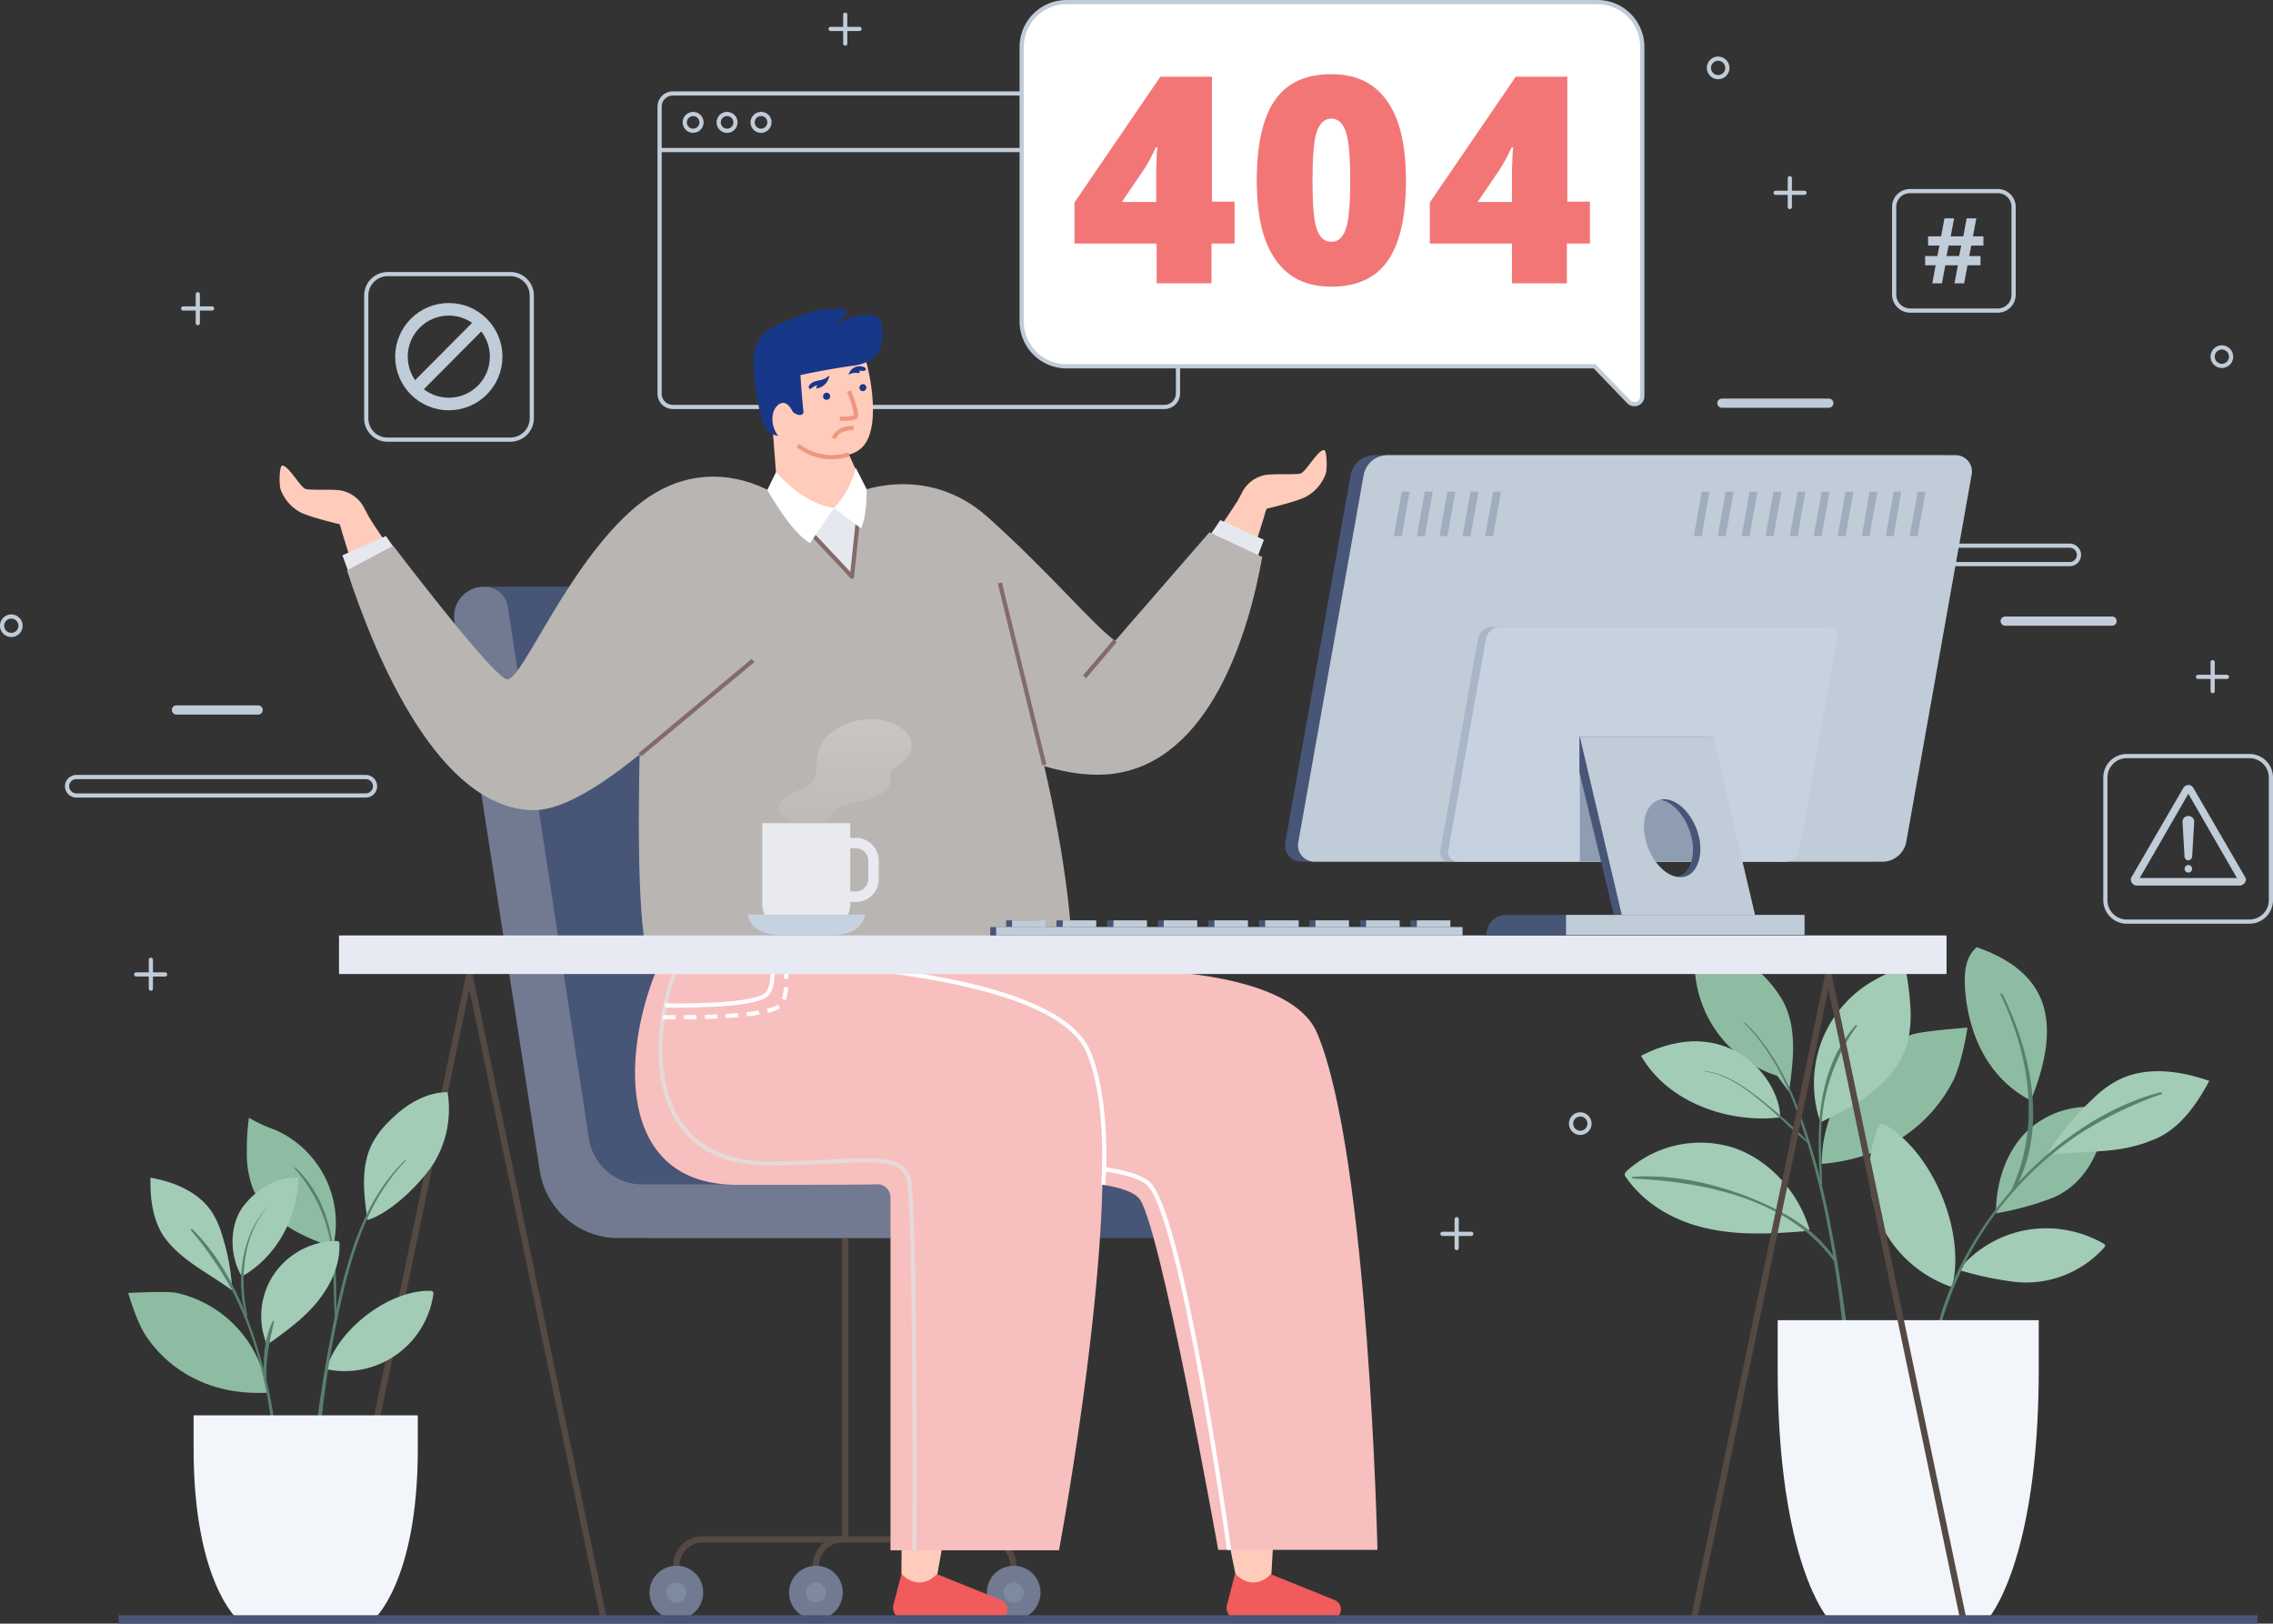 <svg xmlns="http://www.w3.org/2000/svg" xmlns:xlink="http://www.w3.org/1999/xlink" width="542.4" height="387.4" viewBox="0 0 542.4 387.4">

<rect x="0" y="0" width="542.4" height="387.4" fill="#333333" stroke="none"/>

<style>
	@keyframes shiver {
	  0% {
	    transform: rotate3d(2, 0.5, 0.4, -1deg);
	  }
	  	  50% {
	    transform: rotate3d(0, 0, 0, 0deg);
	  }
	  100% {
	    transform: rotate3d(2, 0, 0.4, -1deg);
	  }
}
#Group_51,#Group_52,#Group_53,#Group_54,#Group_55,#Group_56,#Group_57,#Group_58,#Group_59,#Group_60,#Group_86,#Group_89,#Group_90,#Group_91,#Group_92,#Group_93,#Group_94{
   animation: shiver 2s infinite;
}
@keyframes move {
	 0% {
	    transform: rotate3d(0, 0, 1, 2deg);
	  }
	  	  50% {
	    transform: rotate3d(0, 0, 0, 0deg);
	  }
	  100% {
	    transform: rotate3d(0, 0, 1, 2deg);
	  }
}
#Group_6{
   animation: move 2s infinite;
}

</style>
  <defs>
    <clipPath id="clip-path">
      <rect width="542.4" height="387.4" fill="none"/>
    </clipPath>
    <linearGradient id="linear-gradient" x1="0.498" y1="0.999" x2="0.498" y2="-0.001" gradientUnits="objectBoundingBox">
      <stop offset="0" stop-color="#fff" stop-opacity="0.102"/>
      <stop offset="1" stop-color="#fff" stop-opacity="0.4"/>
    </linearGradient>
  </defs>
  <g id="Group_3268" data-name="Group 3268" transform="translate(-448.5 -307.5)">
    <g id="Repeat_Grid_2" data-name="Repeat Grid 2" transform="translate(448.5 307.5)" clip-path="url(#clip-path)">
      <g id="Group_3267" data-name="Group 3267" transform="translate(-448.5 -307.5)">
        <g id="Group_3265" data-name="Group 3265">
          <g id="Group_3263" data-name="Group 3263">
            <g id="Group_3259" data-name="Group 3259">
              <g id="Group_22" data-name="Group 22" transform="translate(357 252.3)">
                <g id="Group_1" data-name="Group 1">
                  <path id="Path_1" data-name="Path 1" d="M369.4,152.3H252.1a3.159,3.159,0,0,1-3.2-3.2V80.7a3.159,3.159,0,0,1,3.2-3.2H369.4a3.159,3.159,0,0,1,3.2,3.2V149A3.244,3.244,0,0,1,369.4,152.3Z" fill="none" stroke="#c0ccd8" stroke-miterlimit="10" stroke-width="1"/>
                  <line id="Line_1" data-name="Line 1" x2="123.7" transform="translate(248.9 91)" fill="none" stroke="#c0ccd8" stroke-miterlimit="10" stroke-width="1"/>
                  <circle id="Ellipse_1" data-name="Ellipse 1" cx="2" cy="2" r="2" transform="translate(254.9 82.4)" fill="none" stroke="#c0ccd8" stroke-miterlimit="10" stroke-width="1"/>
                  <path id="Path_2" data-name="Path 2" d="M267,84.4a2,2,0,1,1-2-2A2.006,2.006,0,0,1,267,84.4Z" fill="none" stroke="#c0ccd8" stroke-miterlimit="10" stroke-width="1"/>
                  <path id="Path_3" data-name="Path 3" d="M275.1,84.4a2,2,0,1,1-2-2A1.944,1.944,0,0,1,275.1,84.4Z" fill="none" stroke="#c0ccd8" stroke-miterlimit="10" stroke-width="1"/>
                </g>
                <g id="Group_5" data-name="Group 5">
                  <g id="Group_4" data-name="Group 4">
                    <g id="Group_2" data-name="Group 2">
                      <path id="Path_4" data-name="Path 4" d="M184,160.1h29.3a5.121,5.121,0,0,0,5.1-5.1V125.7a5.121,5.121,0,0,0-5.1-5.1H184a5.121,5.121,0,0,0-5.1,5.1V155A5.058,5.058,0,0,0,184,160.1Z" fill="none" stroke="#c0ccd8" stroke-linejoin="round" stroke-miterlimit="10" stroke-width="1"/>
                    </g>
                    <g id="Group_3" data-name="Group 3">
                      <circle id="Ellipse_2" data-name="Ellipse 2" cx="11.3" cy="11.3" r="11.3" transform="translate(187.3 129)" fill="none" stroke="#c0ccd8" stroke-miterlimit="10" stroke-width="3"/>
                      <line id="Line_2" data-name="Line 2" x1="15.9" y2="16" transform="translate(190.3 132.3)" fill="none" stroke="#c0ccd8" stroke-miterlimit="10" stroke-width="3"/>
                    </g>
                  </g>
                </g>
                <path id="Path_5" data-name="Path 5" d="M480.2,151.1l-8.2-8.5H346a10.712,10.712,0,0,1-10.7-10.7V66.4A10.712,10.712,0,0,1,346,55.7H472.7a10.712,10.712,0,0,1,10.7,10.7v83.5A1.892,1.892,0,0,1,480.2,151.1Z" fill="#fff" stroke="#c0ccd8" stroke-linejoin="round" stroke-miterlimit="10" stroke-width="1"/>
                <g id="Group_7" data-name="Group 7">
                  <g id="Group_6" data-name="Group 6">
                    <path id="Path_6" data-name="Path 6" d="M386,113.3h-5.4v9.5H367.5v-9.5H347.9v-9.8l20.5-30h12.3v29.8h5.4v10Zm-18.6-9.9V97.7c0-1.1,0-2.5.1-4.4a19.5,19.5,0,0,1,.2-2.9h-.4a45.923,45.923,0,0,1-2.6,4.9l-5.5,8.1Z" fill="rgba(241,91,91,0.83)"/>
                    <path id="Path_7" data-name="Path 7" d="M427,98.3c0,8.7-1.5,15.1-4.4,19.2s-7.4,6.1-13.4,6.1c-5.9,0-10.3-2.1-13.3-6.4q-4.5-6.3-4.5-18.9c0-8.8,1.5-15.2,4.4-19.3s7.4-6.1,13.4-6.1c5.9,0,10.3,2.1,13.3,6.4C425.5,83.5,427,89.8,427,98.3Zm-22.3,0c0,5.6.3,9.4,1,11.5s1.9,3.1,3.5,3.1c1.7,0,2.8-1.1,3.5-3.2.7-2.2,1-6,1-11.4,0-5.5-.3-9.3-1-11.5s-1.9-3.3-3.5-3.3-2.8,1.1-3.5,3.2S404.7,92.6,404.7,98.3Z" fill="rgba(241,91,91,0.83)"/>
                    <path id="Path_8" data-name="Path 8" d="M470.8,113.3h-5.4v9.5H452.3v-9.5H432.7v-9.8l20.5-30h12.3v29.8h5.4v10Zm-18.5-9.9V97.7c0-1.1,0-2.5.1-4.4a19.5,19.5,0,0,1,.2-2.9h-.4a45.923,45.923,0,0,1-2.6,4.9l-5.5,8.1Z" fill="rgba(241,91,91,0.83)"/>
                  </g>
                </g>
                <g id="Group_12" data-name="Group 12">
                  <g id="Group_11" data-name="Group 11">
                    <g id="Group_8" data-name="Group 8">
                      <path id="Path_9" data-name="Path 9" d="M599,275.1h29.3a5.121,5.121,0,0,0,5.1-5.1V240.7a5.121,5.121,0,0,0-5.1-5.1H599a5.121,5.121,0,0,0-5.1,5.1V270A5.121,5.121,0,0,0,599,275.1Z" fill="none" stroke="#c0ccd8" stroke-linejoin="round" stroke-miterlimit="10" stroke-width="1"/>
                    </g>
                    <g id="Group_10" data-name="Group 10">
                      <g id="Group_9" data-name="Group 9">
                        <path id="Path_10" data-name="Path 10" d="M626.4,266.4a.749.749,0,0,1-.5.1H601.4a1.387,1.387,0,0,1-1.2-.7,1.2,1.2,0,0,1,0-1.4l12.3-21.2a1.525,1.525,0,0,1,1.2-.7,1.387,1.387,0,0,1,1.2.7l12.3,21.2a1.2,1.2,0,0,1,0,1.4A1.555,1.555,0,0,1,626.4,266.4Zm-24.3-1.7h23.2l-11.6-20.1Z" fill="#c0ccd8"/>
                      </g>
                      <path id="Path_11" data-name="Path 11" d="M613.7,260.5h0a.962.962,0,0,1-.9-.8l-.5-8.4a1.367,1.367,0,0,1,1.4-1.4h0a1.367,1.367,0,0,1,1.4,1.4l-.5,8.4A1.063,1.063,0,0,1,613.7,260.5Z" fill="#c0ccd8"/>
                      <path id="Path_12" data-name="Path 12" d="M614.6,262.5a.9.9,0,1,1-.9-.9A.9.9,0,0,1,614.6,262.5Z" fill="#c0ccd8"/>
                    </g>
                  </g>
                </g>
                <path id="Path_13" data-name="Path 13" d="M96.4,204.5a2.2,2.2,0,1,1-2.2-2.2A2.22,2.22,0,0,1,96.4,204.5Z" fill="none" stroke="#c0ccd8" stroke-linecap="round" stroke-linejoin="round" stroke-miterlimit="10" stroke-width="1"/>
                <path id="Path_14" data-name="Path 14" d="M470.8,323.3a2.2,2.2,0,1,1-2.2-2.2A2.22,2.22,0,0,1,470.8,323.3Z" fill="none" stroke="#c0ccd8" stroke-linecap="round" stroke-linejoin="round" stroke-miterlimit="10" stroke-width="1"/>
                <path id="Path_15" data-name="Path 15" d="M623.9,140.3a2.2,2.2,0,1,1-2.2-2.2A2.22,2.22,0,0,1,623.9,140.3Z" fill="none" stroke="#c0ccd8" stroke-linecap="round" stroke-linejoin="round" stroke-miterlimit="10" stroke-width="1"/>
                <path id="Path_16" data-name="Path 16" d="M503.7,71.4a2.2,2.2,0,1,1-2.2-2.2A2.22,2.22,0,0,1,503.7,71.4Z" fill="none" stroke="#c0ccd8" stroke-linecap="round" stroke-linejoin="round" stroke-miterlimit="10" stroke-width="1"/>
                <g id="Group_13" data-name="Group 13">
                  <line id="Line_3" data-name="Line 3" y2="6.9" transform="translate(619.5 213.2)" fill="none" stroke="#c0ccd8" stroke-linecap="round" stroke-linejoin="round" stroke-miterlimit="10" stroke-width="1"/>
                  <line id="Line_4" data-name="Line 4" x1="6.9" transform="translate(616 216.7)" fill="none" stroke="#c0ccd8" stroke-linecap="round" stroke-linejoin="round" stroke-miterlimit="10" stroke-width="1"/>
                </g>
                <g id="Group_14" data-name="Group 14">
                  <line id="Line_5" data-name="Line 5" y2="6.9" transform="translate(439.1 346.1)" fill="none" stroke="#c0ccd8" stroke-linecap="round" stroke-linejoin="round" stroke-miterlimit="10" stroke-width="1"/>
                  <line id="Line_6" data-name="Line 6" x1="6.9" transform="translate(435.7 349.6)" fill="none" stroke="#c0ccd8" stroke-linecap="round" stroke-linejoin="round" stroke-miterlimit="10" stroke-width="1"/>
                </g>
                <g id="Group_15" data-name="Group 15">
                  <line id="Line_7" data-name="Line 7" y2="6.9" transform="translate(293.2 58.7)" fill="none" stroke="#c0ccd8" stroke-linecap="round" stroke-linejoin="round" stroke-miterlimit="10" stroke-width="1"/>
                  <line id="Line_8" data-name="Line 8" x1="6.9" transform="translate(289.7 62.1)" fill="none" stroke="#c0ccd8" stroke-linecap="round" stroke-linejoin="round" stroke-miterlimit="10" stroke-width="1"/>
                </g>
                <g id="Group_16" data-name="Group 16">
                  <line id="Line_9" data-name="Line 9" y2="6.9" transform="translate(138.7 125.4)" fill="none" stroke="#c0ccd8" stroke-linecap="round" stroke-linejoin="round" stroke-miterlimit="10" stroke-width="1"/>
                  <line id="Line_10" data-name="Line 10" x1="6.9" transform="translate(135.2 128.8)" fill="none" stroke="#c0ccd8" stroke-linecap="round" stroke-linejoin="round" stroke-miterlimit="10" stroke-width="1"/>
                </g>
                <g id="Group_17" data-name="Group 17">
                  <line id="Line_11" data-name="Line 11" y2="6.9" transform="translate(127.5 284.2)" fill="none" stroke="#c0ccd8" stroke-linecap="round" stroke-linejoin="round" stroke-miterlimit="10" stroke-width="1"/>
                  <line id="Line_12" data-name="Line 12" x1="6.9" transform="translate(124 287.7)" fill="none" stroke="#c0ccd8" stroke-linecap="round" stroke-linejoin="round" stroke-miterlimit="10" stroke-width="1"/>
                </g>
                <g id="Group_18" data-name="Group 18">
                  <line id="Line_13" data-name="Line 13" y2="6.9" transform="translate(518.6 97.7)" fill="none" stroke="#c0ccd8" stroke-linecap="round" stroke-linejoin="round" stroke-miterlimit="10" stroke-width="1"/>
                  <line id="Line_14" data-name="Line 14" x1="6.9" transform="translate(515.2 101.2)" fill="none" stroke="#c0ccd8" stroke-linecap="round" stroke-linejoin="round" stroke-miterlimit="10" stroke-width="1"/>
                </g>
                <path id="Path_17" data-name="Path 17" d="M178.8,245H109.7a2.22,2.22,0,0,1-2.2-2.2h0a2.22,2.22,0,0,1,2.2-2.2h69.1a2.22,2.22,0,0,1,2.2,2.2h0A2.22,2.22,0,0,1,178.8,245Z" fill="none" stroke="#c0ccd8" stroke-miterlimit="10" stroke-width="1"/>
                <path id="Path_18" data-name="Path 18" d="M585.4,189.8H516.3a2.22,2.22,0,0,1-2.2-2.2h0a2.22,2.22,0,0,1,2.2-2.2h69.1a2.22,2.22,0,0,1,2.2,2.2h0A2.22,2.22,0,0,1,585.4,189.8Z" fill="none" stroke="#c0ccd8" stroke-miterlimit="10" stroke-width="1"/>
                <path id="Path_19" data-name="Path 19" d="M595.5,204.5H570a1.11,1.11,0,0,1-1.1-1.1h0a1.11,1.11,0,0,1,1.1-1.1h25.5a1.11,1.11,0,0,1,1.1,1.1h0A1.11,1.11,0,0,1,595.5,204.5Z" fill="#c0ccd8"/>
                <path id="Path_20" data-name="Path 20" d="M527.9,152.5H502.4a1.11,1.11,0,0,1-1.1-1.1h0a1.11,1.11,0,0,1,1.1-1.1h25.5a1.11,1.11,0,0,1,1.1,1.1h0A1.11,1.11,0,0,1,527.9,152.5Z" fill="#c0ccd8"/>
                <path id="Path_21" data-name="Path 21" d="M153.1,225.7H133.6a1.11,1.11,0,0,1-1.1-1.1h0a1.11,1.11,0,0,1,1.1-1.1h19.5a1.11,1.11,0,0,1,1.1,1.1h0A1.11,1.11,0,0,1,153.1,225.7Z" fill="#c0ccd8"/>
                <g id="Group_21" data-name="Group 21">
                  <path id="Path_22" data-name="Path 22" d="M547.2,129.3h21.1a3.757,3.757,0,0,0,3.7-3.7V104.5a3.757,3.757,0,0,0-3.7-3.7H547.2a3.757,3.757,0,0,0-3.7,3.7v21.1A3.826,3.826,0,0,0,547.2,129.3Z" fill="none" stroke="#c0ccd8" stroke-linejoin="round" stroke-miterlimit="10" stroke-width="1"/>
                  <g id="Group_20" data-name="Group 20">
                    <g id="Group_19" data-name="Group 19">
                      <path id="Path_23" data-name="Path 23" d="M561.9,113.8l-.5,2.5h2.7v2.2H561l-.8,4.3h-2.3l.8-4.3h-3l-.8,4.3h-2.3l.8-4.3h-2.5v-2.2h2.9l.5-2.5h-2.7v-2.2h3.1l.8-4.3h2.3l-.8,4.3h3l.8-4.3h2.3l-.8,4.3h2.5v2.2Zm-5.9,2.5h3l.5-2.5h-3Z" fill="#c0ccd8"/>
                    </g>
                  </g>
                </g>
              </g>
              <g id="Group_50" data-name="Group 50" transform="translate(357 252.3)">
                <g id="Group_37" data-name="Group 37">
                  <path id="Path_24" data-name="Path 24" d="M317.5,326.7l-20-131.5H207.2l21.6,139.3a18.942,18.942,0,0,0,19.1,16.1H399.7l1.1-12.8H330.7A12.851,12.851,0,0,1,317.5,326.7Z" fill="#475577"/>
                  <path id="Path_25" data-name="Path 25" d="M232,326.7,212.7,200.1a5.637,5.637,0,0,0-5.7-4.9h-.2a7.066,7.066,0,0,0-6.9,7.8l20.4,131.5a18.942,18.942,0,0,0,19.1,16.1h97.8l1.1-12.8H245.2A12.921,12.921,0,0,1,232,326.7Z" fill="#717a91"/>
                  <g id="Group_36" data-name="Group 36">
                    <g id="Group_35" data-name="Group 35">
                      <g id="Group_23" data-name="Group 23">
                        <line id="Line_15" data-name="Line 15" y2="71.7" transform="translate(293.2 350.7)" fill="none" stroke="#544943" stroke-miterlimit="10" stroke-width="1.5"/>
                      </g>
                      <g id="Group_34" data-name="Group 34">
                        <g id="Group_24" data-name="Group 24">
                          <path id="Path_26" data-name="Path 26" d="M252.9,428.8h0a6.274,6.274,0,0,1,6.3-6.3H327a6.274,6.274,0,0,1,6.3,6.3h0" fill="none" stroke="#544943" stroke-miterlimit="10" stroke-width="1.5"/>
                        </g>
                        <g id="Group_25" data-name="Group 25">
                          <path id="Path_27" data-name="Path 27" d="M286.2,428.8h0a6.274,6.274,0,0,1,6.3-6.3" fill="none" stroke="#544943" stroke-miterlimit="10" stroke-width="1.5"/>
                        </g>
                        <g id="Group_28" data-name="Group 28">
                          <g id="Group_26" data-name="Group 26">
                            <path id="Path_28" data-name="Path 28" d="M259.3,435.2a6.4,6.4,0,1,1-6.4-6.4A6.318,6.318,0,0,1,259.3,435.2Z" fill="#717a91"/>
                          </g>
                          <g id="Group_27" data-name="Group 27" opacity="0.45">
                            <path id="Path_29" data-name="Path 29" d="M255.3,435.2a2.4,2.4,0,1,1-2.4-2.4A2.433,2.433,0,0,1,255.3,435.2Z" fill="#8e9db2"/>
                          </g>
                        </g>
                        <g id="Group_29" data-name="Group 29">
                          <path id="Path_30" data-name="Path 30" d="M292.6,435.2a6.4,6.4,0,1,1-6.4-6.4A6.318,6.318,0,0,1,292.6,435.2Z" fill="#717a91"/>
                        </g>
                        <g id="Group_30" data-name="Group 30" opacity="0.45">
                          <path id="Path_31" data-name="Path 31" d="M288.6,435.2a2.4,2.4,0,1,1-2.4-2.4A2.433,2.433,0,0,1,288.6,435.2Z" fill="#8e9db2"/>
                        </g>
                        <g id="Group_33" data-name="Group 33">
                          <g id="Group_31" data-name="Group 31">
                            <path id="Path_32" data-name="Path 32" d="M339.8,435.2a6.4,6.4,0,1,1-6.4-6.4A6.38,6.38,0,0,1,339.8,435.2Z" fill="#717a91"/>
                          </g>
                          <g id="Group_32" data-name="Group 32" opacity="0.45">
                            <path id="Path_33" data-name="Path 33" d="M335.8,435.2a2.4,2.4,0,1,1-2.4-2.4A2.433,2.433,0,0,1,335.8,435.2Z" fill="#8e9db2"/>
                          </g>
                        </g>
                      </g>
                    </g>
                  </g>
                </g>
                <g id="Group_49" data-name="Group 49">
                  <g id="Group_38" data-name="Group 38">
                    <path id="Path_34" data-name="Path 34" d="M363.7,209.3l22.9-34.2,7.1,1.5c-5.4,18.3-9,25.5-9,25.5" fill="#ffcbbb"/>
                    <path id="Path_35" data-name="Path 35" d="M390.1,182.3l3.6-5.7s6.8-1.6,9.3-2.8a10.248,10.248,0,0,0,4.8-5.4c.5-1.4.3-5.7-.3-5.8-1.5-.2-4.4,5.3-5.7,5.6-1.4.3-5.8,0-8.2.3a7.852,7.852,0,0,0-5.8,4.4l-3.7,6.8" fill="#ffcbbb"/>
                    <path id="Path_36" data-name="Path 36" d="M378.7,185.2l4-5.9,10.4,4.7-3.3,8.8" fill="#e6e8ef"/>
                    <path id="Path_37" data-name="Path 37" d="M295.2,173s16.9-7.8,31.9,5.5c14.9,13.3,25,25.6,30.5,29.6l22.5-25.9,12.6,5.9c-3.3,18.7-12.6,48.6-35.4,51.7-24.6,3.3-60.7-27-60.7-27" fill="#b9b5b2"/>
                    <line id="Line_16" data-name="Line 16" y1="8.6" x2="7.3" transform="translate(350.3 208.1)" fill="none" stroke="#846a6a" stroke-miterlimit="10" stroke-width="1"/>
                  </g>
                  <path id="Path_38" data-name="Path 38" d="M386.2,430.8l-1.9,7.3a2.778,2.778,0,0,0,2.7,3.5h22.1a2.433,2.433,0,0,0,2.4-2.4h0a2.463,2.463,0,0,0-1.7-2.3l-15.1-6.1" fill="#f15b5b"/>
                  <path id="Path_39" data-name="Path 39" d="M373.5,316.6c-3.5,37.2,12.8,114.1,12.8,114.1s3.9,4.7,8.6,0c0,0,3.9-73.4,8.1-106.4" fill="#ffcbbb"/>
                  <path id="Path_40" data-name="Path 40" d="M320.7,273.1l25.4,13.3v.3s51.9-3.5,59.7,15c12.3,29,14.4,123.3,14.4,123.3h-38s-14.1-79.2-19-84c-4.8-4.8-24.7-4.5-61.4-4.5-41.1,0-21.1-53-5.7-57.6" fill="#f8bfbf"/>
                  <path id="Path_41" data-name="Path 41" d="M384.8,425s-11.3-81.7-19.6-87.7c-10.1-7.3-57.9-2.5-57.9-2.5" fill="none" stroke="#fff" stroke-miterlimit="10" stroke-width="1"/>
                  <path id="Path_42" data-name="Path 42" d="M306.6,430.8l-1.9,7.3a2.778,2.778,0,0,0,2.7,3.5h22.1a2.433,2.433,0,0,0,2.4-2.4h0a2.463,2.463,0,0,0-1.7-2.3l-15.1-6.1" fill="#f15b5b"/>
                  <path id="Path_43" data-name="Path 43" d="M310.3,316.6c-3.5,37.2-3.7,114.1-3.7,114.1s3.9,4.7,8.6,0c0,0,13.3-73.4,17.5-106.4" fill="#ffcbbb"/>
                  <g id="Group_39" data-name="Group 39">
                    <path id="Path_44" data-name="Path 44" d="M275.8,284.8s66.7,1.1,75.4,21.3c10.7,24.8-7,119-7,119H304V340.9a3.08,3.08,0,0,0-2.9-3.1c-5.6.1-18,.1-33.7.1-41.1,0-21.1-64-5.7-68.6" fill="#f8bfbf"/>
                    <path id="Path_45" data-name="Path 45" d="M275.8,284.8s66.7,1.1,75.4,21.3c2.9,6.7,4.4,18.2,3.6,31.8" fill="none" stroke="#fff" stroke-miterlimit="10" stroke-width="1"/>
                    <path id="Path_46" data-name="Path 46" d="M309.7,425s.4-84.5-1.5-89c-2.7-6.3-11.9-3.2-33.3-3.2-41.1,0-24.4-58.9-9.1-63.4" fill="none" stroke="#e6d9d9" stroke-miterlimit="10" stroke-width="1"/>
                    <path id="Path_47" data-name="Path 47" d="M250.2,295.1s21.1.5,24.3-2.7,0-17.7,0-17.7" fill="none" stroke="#fff" stroke-miterlimit="10" stroke-width="1"/>
                    <path id="Path_48" data-name="Path 48" d="M249.7,297.9s24.1.5,27.8-2.7,0-17.7,0-17.7" fill="none" stroke="#fff" stroke-miterlimit="10" stroke-width="1" stroke-dasharray="3 2"/>
                  </g>
                  <g id="Group_40" data-name="Group 40">
                    <path id="Path_49" data-name="Path 49" d="M245.6,196.8s-5.1,89.9,2.6,89.9,92.8-.3,97.8-.3-6.7-76.9-23.5-93.1c0,0-24.9-27.1-35.9-24.5S245.6,196.8,245.6,196.8Z" fill="#b9b5b2"/>
                    <line id="Line_17" data-name="Line 17" x1="10.6" y1="43.4" transform="translate(330.1 194.3)" fill="none" stroke="#846a6a" stroke-miterlimit="10" stroke-width="1"/>
                  </g>
                  <g id="Group_41" data-name="Group 41">
                    <path id="Path_50" data-name="Path 50" d="M202.6,213.1l-22.9-34.2-7.1,1.5c5.4,18.3,9,25.5,9,25.5" fill="#ffcbbb"/>
                    <path id="Path_51" data-name="Path 51" d="M176.2,186l-3.6-5.7s-6.8-1.6-9.3-2.8a10.248,10.248,0,0,1-4.8-5.4c-.5-1.4-.3-5.7.3-5.8,1.5-.2,4.4,5.3,5.7,5.6,1.4.3,5.8,0,8.2.3a7.852,7.852,0,0,1,5.8,4.4l3.7,6.8" fill="#ffcbbb"/>
                    <path id="Path_52" data-name="Path 52" d="M187.6,188.9l-4-5.8-10.4,4.6,3.3,8.9" fill="#e6e8ef"/>
                    <path id="Path_53" data-name="Path 53" d="M277.1,173.5s-16.7-11.9-34,2.7c-16.1,13.6-26.9,41.1-30.5,41.1-2.5,0-18-19.8-27.3-31.9l-11,5.9c6.9,21.2,22.1,57.2,44.7,57.2,17.8,0,54.2-41.6,54.2-41.6" fill="#b9b5b2"/>
                    <line id="Line_18" data-name="Line 18" y1="22.5" x2="27" transform="translate(244.2 212.8)" fill="none" stroke="#846a6a" stroke-miterlimit="10" stroke-width="1"/>
                  </g>
                  <g id="Group_48" data-name="Group 48">
                    <path id="Path_54" data-name="Path 54" d="M278.7,175.6l16.1,17.2,2.1-19.9" fill="#e6e8ef" stroke="#846a6a" stroke-linejoin="round" stroke-miterlimit="10" stroke-width="1"/>
                    <path id="Path_55" data-name="Path 55" d="M291.6,158.2l4.5,9.9s1.8,5.7-5.7,8.3a12.529,12.529,0,0,1-13.3-2.9l-1.2-15.6" fill="#ffcbbb"/>
                    <path id="Path_56" data-name="Path 56" d="M276.7,167.8s6,7.5,13.8,8.6l-5.7,8.4c-4.6-2.6-10.2-12.7-10.2-12.7Z" fill="#fff"/>
                    <path id="Path_57" data-name="Path 57" d="M295.7,166.8a20.766,20.766,0,0,1-5.2,9.6l6.5,4.9c1.5-3.7,1.3-9.4,1.3-9.4Z" fill="#fff"/>
                    <path id="Path_58" data-name="Path 58" d="M298.4,142.2s4.3,16.4-2.1,20.5-17.6-2.2-18.2-4.2c-.6-2.1-3.6-19.5.6-20.8C286.1,135.3,296.2,135.2,298.4,142.2Z" fill="#ffcbbb"/>
                    <g id="Group_45" data-name="Group 45">
                      <g id="Group_44" data-name="Group 44">
                        <path id="Path_59" data-name="Path 59" d="M298.2,147.5a.825.825,0,1,1-1-.6A.764.764,0,0,1,298.2,147.5Z" fill="#173789"/>
                        <g id="Group_42" data-name="Group 42">
                          <path id="Path_60" data-name="Path 60" d="M296.8,142.6c.3,0,1.5.2,1.3.8-.1.3-.6.3-.8.3a2.152,2.152,0,0,0-.8,0c.1.1.1.2.2.3.1.2-.5.2-.6.2a3.3,3.3,0,0,0-2.1.4A2.666,2.666,0,0,1,296.8,142.6Z" fill="#173789"/>
                        </g>
                        <path id="Path_61" data-name="Path 61" d="M287.9,149.8a.851.851,0,1,0,.8-.9A.882.882,0,0,0,287.9,149.8Z" fill="#173789"/>
                        <g id="Group_43" data-name="Group 43">
                          <path id="Path_62" data-name="Path 62" d="M285.5,146.4c-.6.3-1.1.8-1,1.3.1.4.5.3.7.1a3.694,3.694,0,0,1,1.4-.7,1.135,1.135,0,0,0-.3.8,3.607,3.607,0,0,0,3.1-3.1,6.224,6.224,0,0,1-1.2.8C287.3,146,286.3,146,285.5,146.4Z" fill="#173789"/>
                        </g>
                      </g>
                      <path id="Path_63" data-name="Path 63" d="M294.1,148.5s2.3,5.7,1.5,6.2-3.7.4-3.7.4" fill="none" stroke="#ef977f" stroke-miterlimit="10" stroke-width="1"/>
                    </g>
                    <path id="Path_64" data-name="Path 64" d="M294.1,163.6a13.063,13.063,0,0,1-12.2-2.1" fill="none" stroke="#ef977f" stroke-miterlimit="10" stroke-width="1"/>
                    <path id="Path_65" data-name="Path 65" d="M290.5,159.8s.6-2.5,4.7-2.5" fill="none" stroke="#ef977f" stroke-miterlimit="10" stroke-width="1"/>
                    <g id="Group_46" data-name="Group 46">
                      <path id="Path_66" data-name="Path 66" d="M302,133.4a4.1,4.1,0,0,0-.7-2.2,3.17,3.17,0,0,0-2.5-.8,15.339,15.339,0,0,0-8.8,2.8l2.1-1.8c.6-.5,1.8-1.2,1.2-2.1-.5-.8-2-.3-2.8-.4-3.6,0-7,1.2-10.3,2.5a25.247,25.247,0,0,0-4.7,2.2,8.571,8.571,0,0,0-3.5,3.8,11.48,11.48,0,0,0-.7,4.5,45.731,45.731,0,0,0,.9,8.2c.5,3,1.2,8.8,5.1,9.1a3.238,3.238,0,0,0,2.2-.3,2.876,2.876,0,0,0,.9-2,9.259,9.259,0,0,0-.2-3.7c.7.4,1.4,1.1,2.3,1a.752.752,0,0,0,.7-.5c.1-.2,0-.3,0-.5-.3-2.8-.5-5.6-.7-8.5,4.1-.9,8.1-1.6,12.2-2.2a10.818,10.818,0,0,0,5.2-1.8C301.9,139,302.2,136,302,133.4Z" fill="#173789"/>
                    </g>
                    <g id="Group_47" data-name="Group 47">
                      <path id="Path_67" data-name="Path 67" d="M281,154.2c-.7-1.7-1.9-3.7-3.7-2.5a3.79,3.79,0,0,0-1.3,2.1c-.8,2.7,1.1,7,3.8,6.6,1.3-.2,2-1.8,2.6-3" fill="#ffcbbb"/>
                    </g>
                  </g>
                </g>
              </g>
              <g id="Group_73" data-name="Group 73" transform="translate(357 252.3)">
                <g id="Group_51" data-name="Group 51">
                  <path id="Path_68" data-name="Path 68" d="M526.2,332.9A33.227,33.227,0,0,1,536.5,309a34.528,34.528,0,0,1,11.1-6.9c2.3-.9,13.4-1.7,13.4-1.7s-1.3,8.5-3.5,12.8c-5.2,10-15.4,18.4-31.3,19.7" fill="#8ebca2"/>
                </g>
                <g id="Group_52" data-name="Group 52">
                  <path id="Path_69" data-name="Path 69" d="M558.9,358.2a27.059,27.059,0,0,1,16.1-9.5,27.4,27.4,0,0,1,18.4,3.2c.2.1.4.2.4.4.1.2-.1.5-.3.7a25.053,25.053,0,0,1-20.9,8.1,79.481,79.481,0,0,1-13.7-2.9" fill="#a2ccb6"/>
                </g>
                <g id="Group_53" data-name="Group 53">
                  <path id="Path_70" data-name="Path 70" d="M567.8,344.7c0-7.8,2.6-14.7,7.1-19.3a21.436,21.436,0,0,1,18-5.9,1.08,1.08,0,0,1,.7.3,1.344,1.344,0,0,1,.2.9c-.4,9.3-5.1,17.1-12.2,20.2a70.3,70.3,0,0,1-13.8,3.8" fill="#8ebca2"/>
                </g>
                <g id="Group_54" data-name="Group 54">
                  <path id="Path_71" data-name="Path 71" d="M579.9,330.8A65.477,65.477,0,0,1,591,317.3a25.641,25.641,0,0,1,5.6-4.2c6.7-3.6,14.9-2.5,22.1,0-2.9,5.4-6.6,10.8-12.1,13.5a34.662,34.662,0,0,1-7.7,2.5c-5.3,1.1-13.7,1-19,1.7" fill="#a2ccb6"/>
                </g>
                <g id="Group_55" data-name="Group 55">
                  <path id="Path_72" data-name="Path 72" d="M576.1,317.8c-13.4-7-15.4-21.6-15.7-27-.2-3.4,0-7.2,2.8-9.6,16.6,5.8,20.8,17.1,12.9,36.6" fill="#8ebca2"/>
                </g>
                <g id="Group_56" data-name="Group 56">
                  <path id="Path_73" data-name="Path 73" d="M518.4,315.7c1-7.1,2-14.8-1.2-21.2a27.721,27.721,0,0,0-4.6-6.2c-4.4-4.5-10-8.2-16.3-8.2a28.349,28.349,0,0,0,19.3,31.8" fill="#8ebca2"/>
                </g>
                <g id="Group_57" data-name="Group 57">
                  <path id="Path_74" data-name="Path 74" d="M557.3,362.3A29.344,29.344,0,0,1,540.2,347a28.938,28.938,0,0,1-.5-22.9c.1-.3.3-.7.6-.8s.6.1.9.2c11.6,6.6,19.5,25.9,16.1,38.8" fill="#a2ccb6"/>
                </g>
                <g id="Group_58" data-name="Group 58">
                  <path id="Path_75" data-name="Path 75" d="M525.9,323a28.732,28.732,0,0,1,.3-19.4A28.378,28.378,0,0,1,538.9,289c2.3-1.3,4.9-2.3,7-4a60.453,60.453,0,0,1,1.4,9.5,30.262,30.262,0,0,1-.6,9.5c-2.2,7.9-9.5,13.3-16.8,17" fill="#a2ccb6"/>
                </g>
                <g id="Group_59" data-name="Group 59">
                  <path id="Path_76" data-name="Path 76" d="M516.3,321.8c-12,1.5-26.8-3.4-33.2-14.7,20.5-10.5,33.2,5.5,33.2,14.7" fill="#a2ccb6"/>
                </g>
                <g id="Group_60" data-name="Group 60">
                  <path id="Path_77" data-name="Path 77" d="M523.3,348.6c-2.7-9.2-9.8-16.8-18.3-19.6a26.233,26.233,0,0,0-25.2,5.5,1.524,1.524,0,0,0-.6,1c0,.2.2.4.3.6,4.6,6.6,11.9,10.6,19.4,12.2,7.5,1.7,15.2,1.3,22.9.7" fill="#a2ccb6"/>
                </g>
                <g id="Group_62" data-name="Group 62">
                  <g id="Group_61" data-name="Group 61">
                    <path id="Path_78" data-name="Path 78" d="M507.8,299.4c6.2,6.2,10.1,14.1,13,22.4a180.3,180.3,0,0,1,6.9,26.2c3.7,18.7,4.7,37.6,6.8,56.4a.2.2,0,1,0,.4,0,369.7,369.7,0,0,0-6.7-57.5,171.57,171.57,0,0,0-7.6-27.2c-2.9-7.6-6.8-14.8-12.7-20.5,0-.2-.2,0-.1.2Z" fill="#597f6e"/>
                  </g>
                </g>
                <g id="Group_64" data-name="Group 64">
                  <g id="Group_63" data-name="Group 63">
                    <path id="Path_79" data-name="Path 79" d="M529.9,356.3c-4.6-7.5-12.3-11.9-20.2-15.1-8.9-3.6-19-5.9-28.6-5.2-.2,0-.2.4,0,.4,17.5.8,37.6,5,48.4,20.2.2.2.6,0,.4-.3Z" fill="#597f6e"/>
                  </g>
                </g>
                <g id="Group_66" data-name="Group 66">
                  <g id="Group_65" data-name="Group 65">
                    <path id="Path_80" data-name="Path 80" d="M526.3,338.8c-.1-7-.8-14.1.6-21.1a45.983,45.983,0,0,1,7.7-17.7c.1-.2-.1-.3-.3-.2-9.4,10.6-9.5,25.7-8.3,39,.1.1.3.1.3,0Z" fill="#597f6e"/>
                  </g>
                </g>
                <g id="Group_68" data-name="Group 68">
                  <g id="Group_67" data-name="Group 67">
                    <path id="Path_81" data-name="Path 81" d="M498.4,310.9c5.1.6,9.7,4.1,13.6,7.3s7.3,6.8,11.2,10c.2.1.4-.1.2-.2A128.352,128.352,0,0,0,511,317c-3.7-2.8-7.8-5.7-12.6-6.2-.1,0-.1.1,0,.1Z" fill="#597f6e"/>
                  </g>
                </g>
                <g id="Group_70" data-name="Group 70">
                  <g id="Group_69" data-name="Group 69">
                    <path id="Path_82" data-name="Path 82" d="M552.6,379.9c2.8-14.6,8.7-28,18.5-39.4a81.777,81.777,0,0,1,16.1-14.4,90.469,90.469,0,0,1,20-9.8.257.257,0,0,0-.1-.5c-14.2,3.7-27.3,13.5-36.6,24.5s-16.4,25-18.2,39.5a.161.161,0,1,0,.3.1Z" fill="#597f6e"/>
                  </g>
                </g>
                <g id="Group_72" data-name="Group 72">
                  <g id="Group_71" data-name="Group 71">
                    <path id="Path_83" data-name="Path 83" d="M568.9,292.5c7,14.8,9.6,31.6,2.5,46.8-.1.3.3.6.5.3,8.5-14.2,4.4-33.4-2.6-47.3-.2-.2-.5,0-.4.2Z" fill="#597f6e"/>
                  </g>
                </g>
                <path id="XMLID_547_" d="M578,370.2v11.7c0,46.5-12.2,59.7-12.2,59.7H527.9s-12.2-13.2-12.2-59.7V370.2Z" fill="#f2f5f9"/>
              </g>
              <g id="Group_85" data-name="Group 85" transform="translate(357 252.3)">
                <g id="Group_74" data-name="Group 74">
                  <line id="Line_19" data-name="Line 19" y1="154" x2="32.1" transform="translate(171.4 287.6)" fill="none" stroke="#544943" stroke-miterlimit="10" stroke-width="1.5"/>
                  <line id="Line_20" data-name="Line 20" x1="32.1" y1="154" transform="translate(203.5 287.6)" fill="none" stroke="#544943" stroke-miterlimit="10" stroke-width="1.5"/>
                </g>
                <g id="Group_75" data-name="Group 75">
                  <line id="Line_21" data-name="Line 21" y1="154" x2="32.1" transform="translate(495.7 287.6)" fill="none" stroke="#544943" stroke-miterlimit="10" stroke-width="1.5"/>
                  <line id="Line_22" data-name="Line 22" x1="32.2" y1="154" transform="translate(527.8 287.6)" fill="none" stroke="#544943" stroke-miterlimit="10" stroke-width="1.5"/>
                </g>
                <rect id="Rectangle_2" data-name="Rectangle 2" width="383.6" height="9.2" transform="translate(172.4 278.4)" fill="#e7eaf2"/>
                <g id="Group_78" data-name="Group 78">
                  <path id="Path_84" data-name="Path 84" d="M537.5,260.8H402a3.91,3.91,0,0,1-3.8-4.6l15.6-87.6a5.788,5.788,0,0,1,5.7-4.8H555a3.91,3.91,0,0,1,3.8,4.6L543.3,256A5.893,5.893,0,0,1,537.5,260.8Z" fill="#475577"/>
                  <path id="Path_85" data-name="Path 85" d="M540.7,260.8H405.1a3.91,3.91,0,0,1-3.8-4.6l15.6-87.6a5.788,5.788,0,0,1,5.7-4.8H558.2a3.91,3.91,0,0,1,3.8,4.6L546.4,256A5.788,5.788,0,0,1,540.7,260.8Z" fill="#c0ccd8"/>
                  <path id="Path_86" data-name="Path 86" d="M515.7,260.8H437.4a2.209,2.209,0,0,1-2.2-2.6l9-50.6a3.415,3.415,0,0,1,3.3-2.8h78.3a2.209,2.209,0,0,1,2.2,2.6L519,258A3.26,3.26,0,0,1,515.7,260.8Z" fill="#8e9db2" opacity="0.45"/>
                  <path id="Path_87" data-name="Path 87" d="M517.6,260.8H439.3a2.209,2.209,0,0,1-2.2-2.6l9-50.6a3.415,3.415,0,0,1,3.3-2.8h78.3a2.209,2.209,0,0,1,2.2,2.6l-9,50.6A3.415,3.415,0,0,1,517.6,260.8Z" fill="#c6d2e0"/>
                  <rect id="Rectangle_3" data-name="Rectangle 3" width="31.8" height="29.8" transform="translate(468.5 231)" fill="#8e9db2"/>
                  <path id="Path_88" data-name="Path 88" d="M498.4,231h-30v8.5l8.2,33.9h31.8Zm-7.7,33.5c-3.6,0-7.3-4.2-8.4-9.3s.9-9.3,4.5-9.3,7.3,4.2,8.4,9.3S494.3,264.5,490.7,264.5Z" fill="#475577"/>
                  <path id="Path_89" data-name="Path 89" d="M451,273.5h71.2v4.8h-76A4.738,4.738,0,0,1,451,273.5Z" fill="#475577"/>
                  <rect id="Rectangle_4" data-name="Rectangle 4" width="56.9" height="4.8" transform="translate(465.2 273.5)" fill="#c0ccd8"/>
                  <path id="Path_90" data-name="Path 90" d="M500.3,231H468.5l10,42.5h31.8Zm-7.8,33.5c-3.6,0-7.3-4.2-8.4-9.3s.9-9.3,4.5-9.3,7.3,4.2,8.4,9.3C498,260.3,496,264.5,492.5,264.5Z" fill="#c0ccd8"/>
                  <g id="Group_76" data-name="Group 76" opacity="0.65">
                    <path id="Path_91" data-name="Path 91" d="M426,172.5l-1.9,10.6H426l1.9-10.6Z" fill="#8e9db2"/>
                    <path id="Path_92" data-name="Path 92" d="M431.5,172.5l-1.9,10.6h1.9l1.9-10.6Z" fill="#8e9db2"/>
                    <path id="Path_93" data-name="Path 93" d="M436.9,172.5,435,183.1h1.9l1.9-10.6Z" fill="#8e9db2"/>
                    <path id="Path_94" data-name="Path 94" d="M442.4,172.5l-1.9,10.6h1.9l1.9-10.6Z" fill="#8e9db2"/>
                    <path id="Path_95" data-name="Path 95" d="M447.8,172.5l-1.9,10.6h1.9l1.9-10.6Z" fill="#8e9db2"/>
                  </g>
                  <g id="Group_77" data-name="Group 77" opacity="0.65">
                    <path id="Path_96" data-name="Path 96" d="M497.6,172.5l-1.9,10.6h1.9l1.8-10.6Z" fill="#8e9db2"/>
                    <path id="Path_97" data-name="Path 97" d="M503.3,172.5l-1.9,10.6h1.9l1.9-10.6Z" fill="#8e9db2"/>
                    <path id="Path_98" data-name="Path 98" d="M509,172.5l-1.9,10.6H509l1.9-10.6Z" fill="#8e9db2"/>
                    <path id="Path_99" data-name="Path 99" d="M514.7,172.5l-1.9,10.6h1.9l1.9-10.6Z" fill="#8e9db2"/>
                    <path id="Path_100" data-name="Path 100" d="M520.5,172.5l-1.9,10.6h1.9l1.8-10.6Z" fill="#8e9db2"/>
                    <path id="Path_101" data-name="Path 101" d="M526.2,172.5l-1.9,10.6h1.9l1.9-10.6Z" fill="#8e9db2"/>
                    <path id="Path_102" data-name="Path 102" d="M531.9,172.5,530,183.1h1.9l1.9-10.6Z" fill="#8e9db2"/>
                    <path id="Path_103" data-name="Path 103" d="M537.6,172.5l-1.8,10.6h1.8l1.9-10.6Z" fill="#8e9db2"/>
                    <path id="Path_104" data-name="Path 104" d="M543.4,172.5l-1.9,10.6h1.9l1.8-10.6Z" fill="#8e9db2"/>
                    <path id="Path_105" data-name="Path 105" d="M549.1,172.5l-1.9,10.6h1.9l1.9-10.6Z" fill="#8e9db2"/>
                  </g>
                </g>
                <g id="Group_82" data-name="Group 82">
                  <g id="Group_79" data-name="Group 79" opacity="0.55">
                    <path id="Path_106" data-name="Path 106" d="M280.5,254.4a2.178,2.178,0,0,0,1.2-.7c.7-1-.5-2.1-1.3-2.6-1-.7-2.4-.9-2.9-2.1-.6-1.4.4-3,1.6-3.8a12.154,12.154,0,0,1,3.3-1.4,6.363,6.363,0,0,0,3.2-2.4c.9-1.4.7-3.3.8-4.9.5-6.4,7-9.5,12.5-9.7,2.7-.1,6.9.9,8.8,3.1a6,6,0,0,1,1.3,2.5,4.422,4.422,0,0,1-1.2,3.8c-.9,1.1-2.2,1.7-3.3,2.7s-.3,2.1-.6,3.3a3.819,3.819,0,0,1-2.3,2.5c-2.4,1.4-5.3,1.7-8,2.4a5.973,5.973,0,0,0-2.3,1,10.038,10.038,0,0,0-2,2.6,8.417,8.417,0,0,1-5,3.2" fill="url(#linear-gradient)"/>
                  </g>
                  <g id="Group_81" data-name="Group 81">
                    <g id="Group_80" data-name="Group 80">
                      <path id="Path_107" data-name="Path 107" d="M295.7,270.4h-5.2v-2.5h5.2a3.009,3.009,0,0,0,3-3v-4.3a3.009,3.009,0,0,0-3-3h-5.2v-2.5h5.2a5.484,5.484,0,0,1,5.5,5.5v4.3A5.421,5.421,0,0,1,295.7,270.4Z" fill="#e8eaef"/>
                    </g>
                  </g>
                  <path id="Path_108" data-name="Path 108" d="M288.3,277h-8.8a6.061,6.061,0,0,1-6.1-6.1V251.6h21v19.3A6.124,6.124,0,0,1,288.3,277Z" fill="#e8eaef"/>
                  <path id="Path_109" data-name="Path 109" d="M270,273.4s.2,4.9,7.9,4.9H290c7.7,0,7.9-4.9,7.9-4.9Z" fill="#c6d2e0"/>
                </g>
                <g id="XMLID_30_">
                  <g id="XMLID_96_">
                    <g id="Group_83" data-name="Group 83">
                      <rect id="XMLID_143_" width="111.3" height="2" transform="translate(327.8 276.4)" fill="#475577"/>
                      <rect id="XMLID_142_" width="8" height="1.6" transform="translate(331.6 274.8)" fill="#475577"/>
                      <rect id="XMLID_141_" width="8" height="1.6" transform="translate(343.6 274.8)" fill="#475577"/>
                      <rect id="XMLID_140_" width="8" height="1.6" transform="translate(355.7 274.8)" fill="#475577"/>
                      <rect id="XMLID_139_" width="8" height="1.6" transform="translate(367.8 274.8)" fill="#475577"/>
                      <rect id="XMLID_138_" width="8" height="1.6" transform="translate(379.8 274.8)" fill="#475577"/>
                      <rect id="XMLID_137_" width="8" height="1.6" transform="translate(391.9 274.8)" fill="#475577"/>
                      <rect id="XMLID_136_" width="8" height="1.6" transform="translate(404 274.8)" fill="#475577"/>
                      <rect id="XMLID_135_" width="8" height="1.6" transform="translate(416.1 274.8)" fill="#475577"/>
                      <rect id="XMLID_134_" width="8" height="1.6" transform="translate(428.1 274.8)" fill="#475577"/>
                    </g>
                  </g>
                  <g id="XMLID_51_">
                    <g id="Group_84" data-name="Group 84">
                      <rect id="XMLID_133_" width="111.3" height="2" transform="translate(329.2 276.4)" fill="#c0ccd8"/>
                      <rect id="XMLID_132_" width="8" height="1.6" transform="translate(333 274.8)" fill="#c0ccd8"/>
                      <rect id="XMLID_131_" width="8" height="1.6" transform="translate(345.1 274.8)" fill="#c0ccd8"/>
                      <rect id="XMLID_129_" width="8" height="1.6" transform="translate(357.2 274.8)" fill="#c0ccd8"/>
                      <rect id="XMLID_127_" width="8" height="1.6" transform="translate(369.2 274.8)" fill="#c0ccd8"/>
                      <rect id="XMLID_122_" width="8" height="1.6" transform="translate(381.3 274.8)" fill="#c0ccd8"/>
                      <rect id="XMLID_121_" width="8" height="1.6" transform="translate(393.4 274.8)" fill="#c0ccd8"/>
                      <rect id="XMLID_120_" width="8" height="1.6" transform="translate(405.4 274.8)" fill="#c0ccd8"/>
                      <rect id="XMLID_119_" width="8" height="1.6" transform="translate(417.5 274.8)" fill="#c0ccd8"/>
                      <rect id="XMLID_118_" width="8" height="1.6" transform="translate(429.6 274.8)" fill="#c0ccd8"/>
                    </g>
                  </g>
                </g>
              </g>
              <g id="Group_103" data-name="Group 103" transform="translate(357 252.3)">
                <g id="Group_86" data-name="Group 86">
                  <path id="Path_110" data-name="Path 110" d="M170.9,353a24.325,24.325,0,0,0-13.7-28.2,35.955,35.955,0,0,1-6.3-2.9,56.422,56.422,0,0,0-.5,8.2,23.889,23.889,0,0,0,1.2,8c2.4,6.6,9.1,10.7,15.6,13.3" fill="#8ebca2"/>
                </g>
                <g id="Group_88" data-name="Group 88">
                  <g id="Group_87" data-name="Group 87">
                    <path id="Path_111" data-name="Path 111" d="M171.7,370.7c.2-12.8.4-27.4-9.7-36.9-.2-.2-.4.1-.2.2a36.536,36.536,0,0,1,8.7,18.5c.8,6,.5,12.1,1,18.2-.1.2.2.2.2,0Z" fill="#597f6e"/>
                  </g>
                </g>
                <g id="Group_89" data-name="Group 89">
                  <path id="Path_112" data-name="Path 112" d="M155.3,387.5a28,28,0,0,0-21.6-23.8c-2.1-.5-11.6,0-11.6,0s2,7.1,4.4,10.5c5.4,7.9,15.1,14,28.8,13.3" fill="#8ebca2"/>
                </g>
                <g id="Group_90" data-name="Group 90">
                  <path id="Path_113" data-name="Path 113" d="M146.9,363.1a51.126,51.126,0,0,0-2.5-13.5,20.513,20.513,0,0,0-2.2-5c-3.2-5-9.1-7.4-14.8-8.4-.1,4.8.5,9.9,3.1,13.9a23.483,23.483,0,0,0,4.3,4.6c3.2,2.8,8.8,5.9,12.1,8.4" fill="#a2ccb6"/>
                </g>
                <g id="Group_91" data-name="Group 91">
                  <path id="Path_114" data-name="Path 114" d="M179.2,346.3c-.9-6.1-1.7-12.7,1.1-18.2a20.549,20.549,0,0,1,4-5.3c3.7-3.8,8.6-7,14-7a24.772,24.772,0,0,1-3.2,16.8c-3.1,4.9-10.3,12-15.9,13.7" fill="#a2ccb6"/>
                </g>
                <g id="Group_92" data-name="Group 92">
                  <path id="Path_115" data-name="Path 115" d="M169.4,381.9a21.363,21.363,0,0,0,25.5-17.8c0-.3.1-.5-.1-.7a.844.844,0,0,0-.7-.2c-9.8-.2-22,9.2-24.7,18.7" fill="#a2ccb6"/>
                </g>
                <g id="Group_93" data-name="Group 93">
                  <path id="Path_116" data-name="Path 116" d="M149.2,359.8c8.1-4.6,13.3-13.7,13.5-23.6-5.8-.3-10.3,3.3-12.8,6.4-3.6,4.2-3.9,11.8-.7,17.2" fill="#a2ccb6"/>
                </g>
                <g id="Group_94" data-name="Group 94">
                  <path id="Path_117" data-name="Path 117" d="M155.1,375.8a17.835,17.835,0,0,1,1.8-16.6,18.21,18.21,0,0,1,14.8-7.9.952.952,0,0,1,.7.2.6.6,0,0,1,.1.4c.2,5-2,9.8-5.1,13.7s-7.2,6.9-11.2,9.8" fill="#a2ccb6"/>
                </g>
                <g id="Group_96" data-name="Group 96">
                  <g id="Group_95" data-name="Group 95">
                    <path id="Path_118" data-name="Path 118" d="M188.1,332.1c-10.8,10.3-14.6,26.7-17.4,40.7a306.508,306.508,0,0,0-5.8,49.6.2.2,0,1,0,.4,0c1.9-16.2,2.7-32.4,5.9-48.5,2.8-14.3,6.5-30.9,17.1-41.7.2,0,0-.2-.2-.1Z" fill="#597f6e"/>
                  </g>
                </g>
                <g id="Group_98" data-name="Group 98">
                  <g id="Group_97" data-name="Group 97">
                    <path id="Path_119" data-name="Path 119" d="M155.1,384.4c-.2-4.9.7-9.2,1.8-13.9,0-.2-.2-.3-.3-.1-2,3.9-2.6,9.8-1.9,14.2-.1.1.4,0,.4-.2Z" fill="#597f6e"/>
                  </g>
                </g>
                <g id="Group_100" data-name="Group 100">
                  <g id="Group_99" data-name="Group 99">
                    <path id="Path_120" data-name="Path 120" d="M155.7,343c-6.5,5.9-8.1,18.2-5.5,26.1.1.2.4.1.3-.1-1.8-8.3-1.2-19.6,5.2-26Z" fill="#597f6e"/>
                  </g>
                </g>
                <g id="Group_102" data-name="Group 102">
                  <g id="Group_101" data-name="Group 101">
                    <path id="Path_121" data-name="Path 121" d="M158.1,412.5a111.009,111.009,0,0,0-4.6-33.9c-3.1-10.7-8-22.2-16.1-30.1a.212.212,0,0,0-.3.3,85.988,85.988,0,0,1,9.7,14.1,89.436,89.436,0,0,1,6.4,16.5c3.1,10.9,3.9,21.8,4.6,33-.1.4.3.4.3.1Z" fill="#597f6e"/>
                  </g>
                </g>
                <path id="XMLID_5_" d="M191.2,392.9v8c0,31.7-10.5,40.7-10.5,40.7H148.2s-10.5-9-10.5-40.7v-8Z" fill="#f2f5f9"/>
              </g>
              <line id="Line_23" data-name="Line 23" x2="510.4" transform="translate(476.8 693.9)" fill="none" stroke="#475577" stroke-miterlimit="10" stroke-width="2"/>
            </g>
          </g>
        </g>
      </g>
    </g>
  </g>
</svg>
